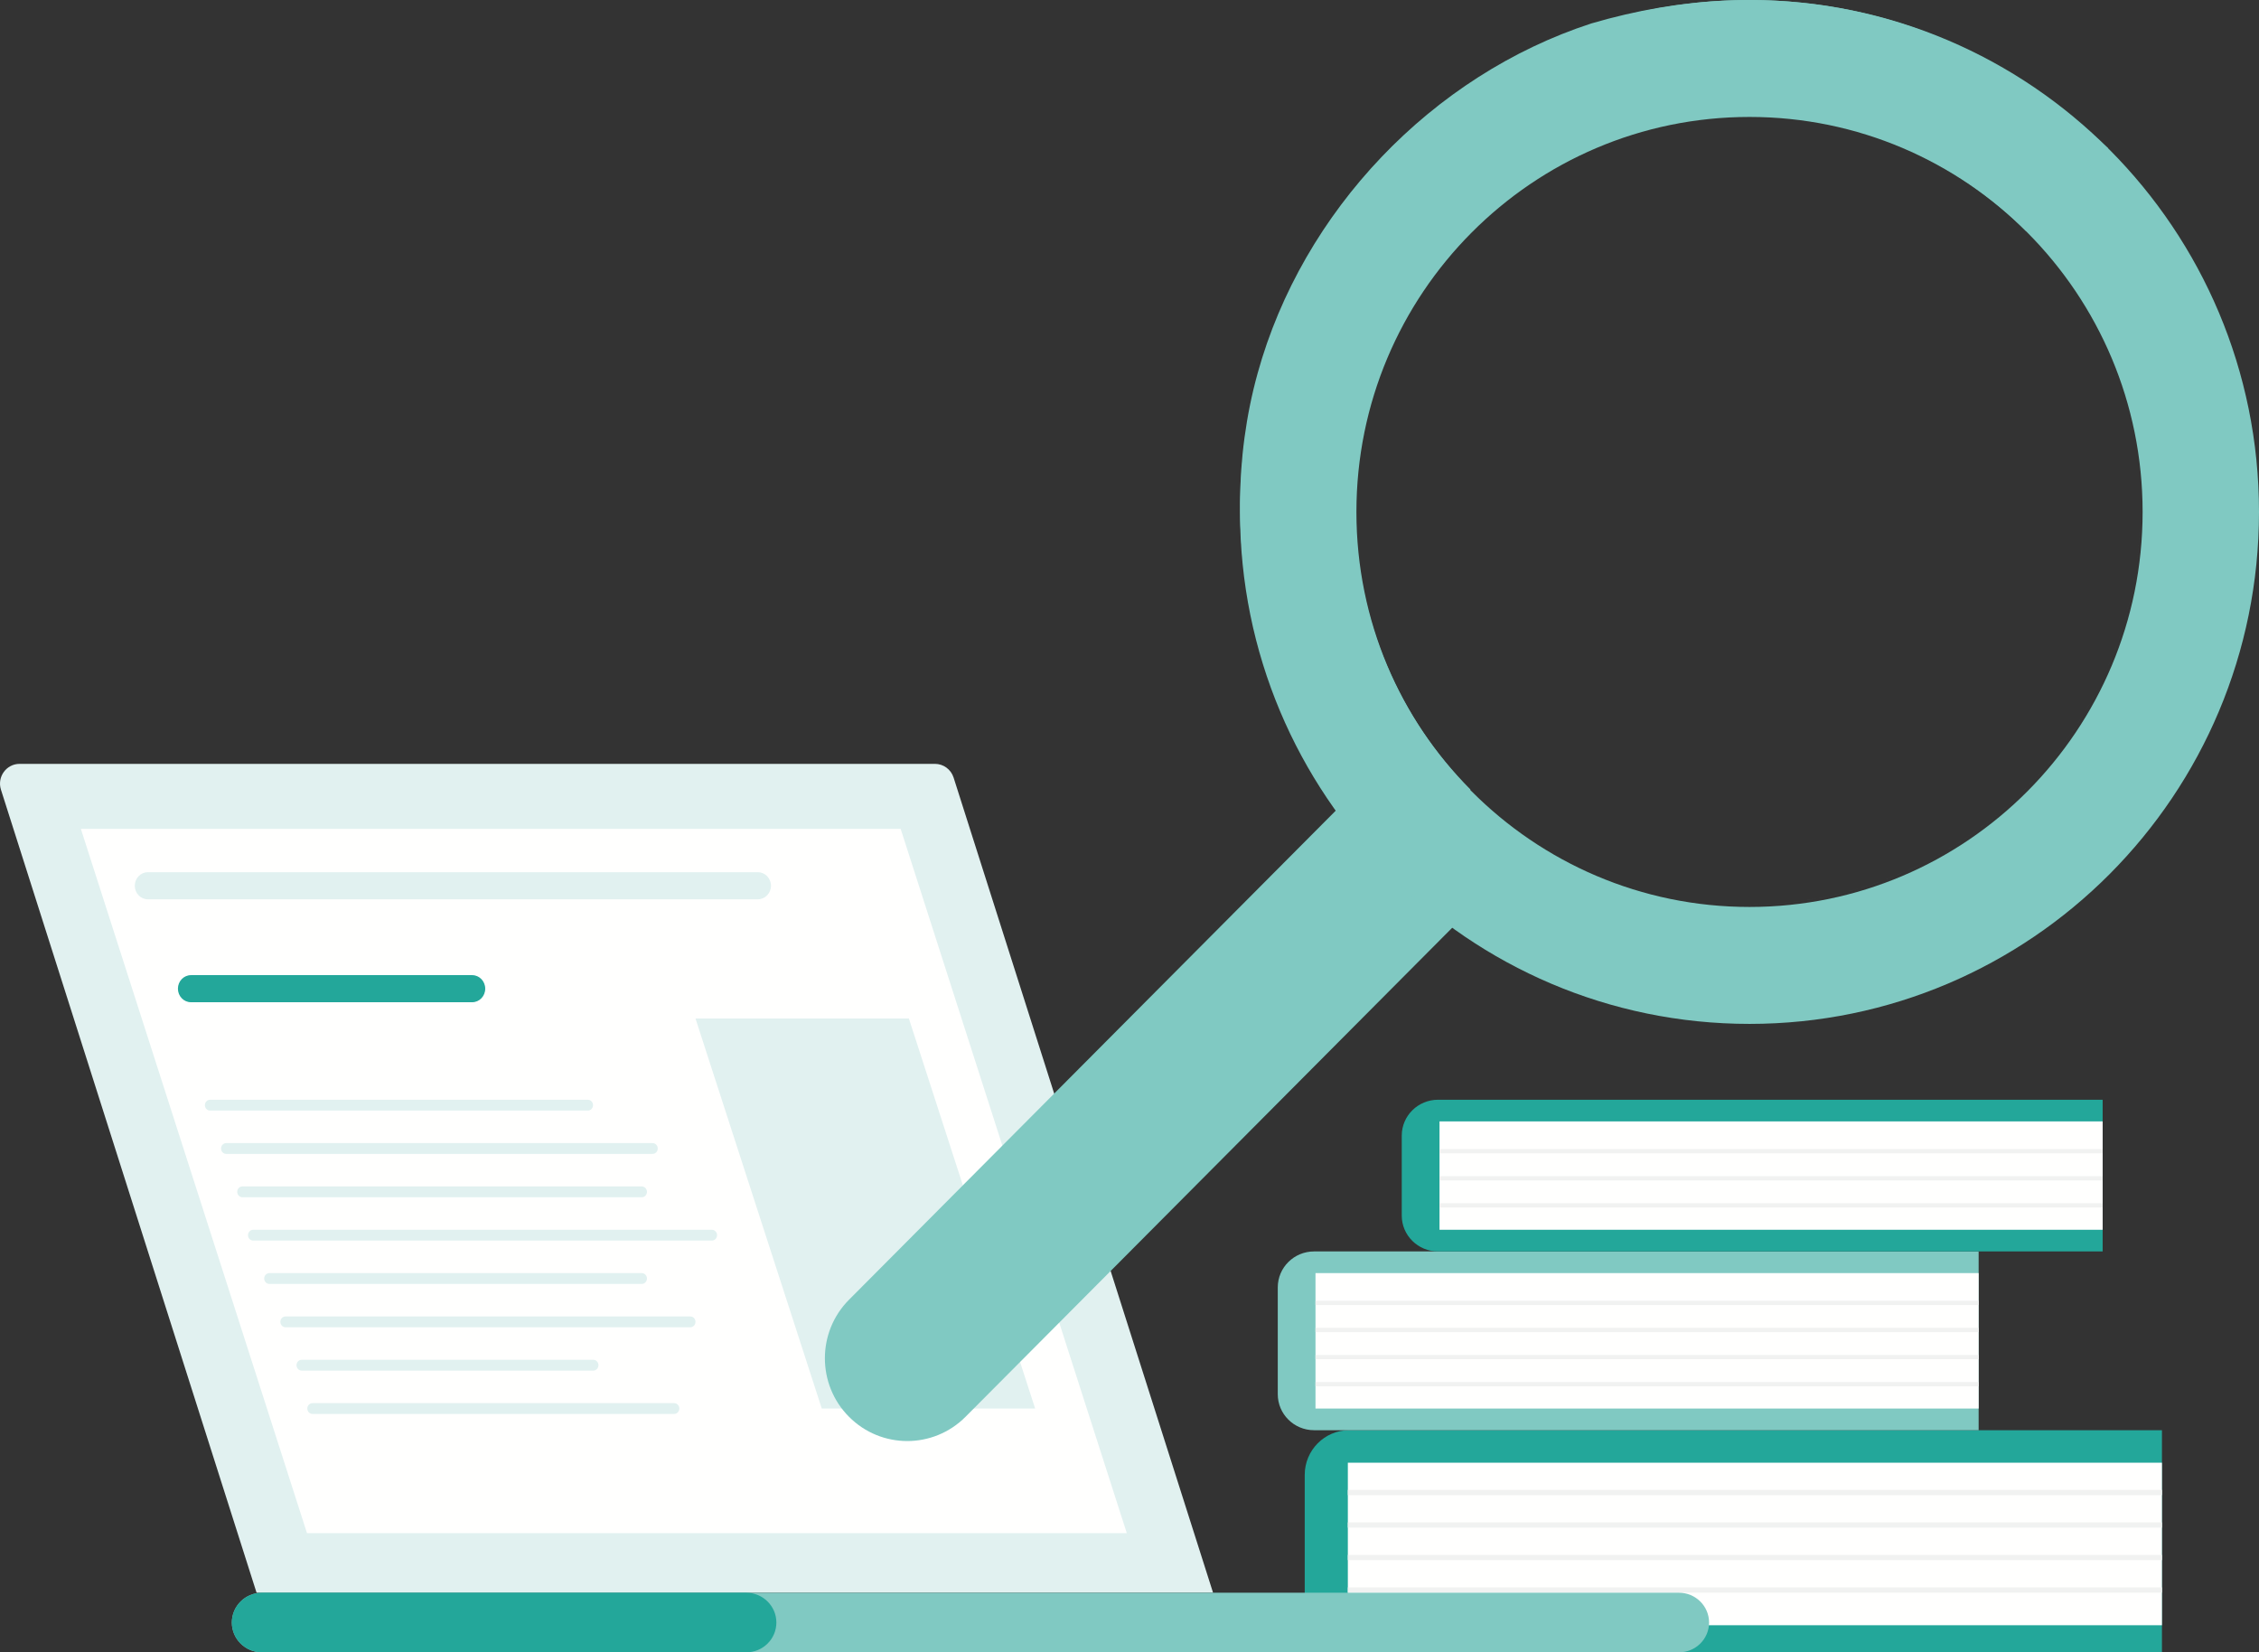 <?xml version="1.0" encoding="UTF-8"?>
<svg width="134px" height="98px" viewBox="0 0 134 98" version="1.1" xmlns="http://www.w3.org/2000/svg" xmlns:xlink="http://www.w3.org/1999/xlink">
    <rect x="0" y="0" width="134" height="98" fill="#333333" stroke="none"/>
    <!-- Generator: Sketch 55.2 (78181) - https://sketchapp.com -->
    <title>Blank-faq</title>
    <desc>Created with Sketch.</desc>
    <g id="a" stroke="none" stroke-width="1" fill="none" fill-rule="evenodd">
        <g id="No-Results" transform="translate(-121, -479)">
            <g id="Blank-faq" transform="translate(121, 479)">
                <path d="M128.243,98 L80.027,98 C78.573,98 77.394,96.813 77.394,95.348 L77.394,87.477 C77.394,86.013 78.573,84.826 80.027,84.826 L128.243,84.826 L128.243,98" id="Fill-5" fill="#23A79A"></path>
                <polygon id="Fill-6" fill="#FFFFFE" points="79.952 96.393 128.243 96.393 128.243 86.754 79.952 86.754"></polygon>
                <polygon id="Fill-7" fill="#F1F2F1" points="79.952 88.677 128.243 88.677 128.243 88.366 79.952 88.366"></polygon>
                <polygon id="Fill-8" fill="#F1F2F1" points="79.952 90.605 128.243 90.605 128.243 90.294 79.952 90.294"></polygon>
                <polygon id="Fill-9" fill="#F1F2F1" points="79.952 92.533 128.243 92.533 128.243 92.221 79.952 92.221"></polygon>
                <polygon id="Fill-10" fill="#F1F2F1" points="79.952 94.461 128.243 94.461 128.243 94.149 79.952 94.149"></polygon>
                <path d="M117.37,84.826 L77.948,84.826 C76.759,84.826 75.795,83.871 75.795,82.692 L75.795,76.357 C75.795,75.179 76.759,74.223 77.948,74.223 L117.37,74.223 L117.37,84.826" id="Fill-11" fill="#80C9C2" fill-rule="nonzero"></path>
                <polygon id="Fill-12" fill="#FFFFFE" points="78.033 83.541 117.37 83.541 117.37 75.508 78.033 75.508"></polygon>
                <polygon id="Fill-13" fill="#F1F2F1" points="78.033 77.402 117.37 77.402 117.37 77.148 78.033 77.148"></polygon>
                <polygon id="Fill-14" fill="#F1F2F1" points="78.033 79.009 117.37 79.009 117.37 78.755 78.033 78.755"></polygon>
                <polygon id="Fill-15" fill="#F1F2F1" points="78.033 80.616 117.37 80.616 117.37 80.361 78.033 80.361"></polygon>
                <polygon id="Fill-16" fill="#F1F2F1" points="78.033 82.222 117.37 82.222 117.37 81.968 78.033 81.968"></polygon>
                <path d="M124.726,74.223 L85.304,74.223 C84.114,74.223 83.15,73.272 83.15,72.097 L83.15,67.352 C83.15,66.178 84.114,65.226 85.304,65.226 L124.726,65.226 L124.726,74.223" id="Fill-17" fill="#23A79A"></path>
                <polygon id="Fill-18" fill="#FFFFFE" points="85.389 72.938 124.726 72.938 124.726 66.511 85.389 66.511"></polygon>
                <polygon id="Fill-19" fill="#F1F2F1" points="85.389 68.406 124.726 68.406 124.726 68.152 85.389 68.152"></polygon>
                <polygon id="Fill-20" fill="#F1F2F1" points="85.389 70.012 124.726 70.012 124.726 69.758 85.389 69.758"></polygon>
                <polygon id="Fill-21" fill="#F1F2F1" points="85.389 71.619 124.726 71.619 124.726 71.365 85.389 71.365"></polygon>
                <path d="M71.957,94.466 L15.219,94.466 L0.057,46.837 C-0.184,46.079 0.375,45.305 1.163,45.305 L55.459,45.305 C55.964,45.305 56.411,45.634 56.566,46.119 L71.957,94.466" id="Fill-22" fill="#E1F1F0"></path>
                <polyline id="Fill-23" fill="#FFFFFE" points="66.84 90.931 18.21 90.931 4.797 49.161 53.426 49.161 66.84 90.931"></polyline>
                <path d="M99.593,94.466 L15.538,94.466 C14.552,94.466 13.752,95.257 13.752,96.233 C13.752,97.209 14.552,98 15.538,98 L99.593,98 C100.58,98 101.379,97.209 101.379,96.233 C101.379,95.257 100.58,94.466 99.593,94.466" id="Fill-24" fill="#80C9C2" fill-rule="nonzero"></path>
                <path d="M44.267,94.466 L15.537,94.466 C14.551,94.466 13.752,95.257 13.752,96.233 C13.752,97.209 14.551,98 15.537,98 L44.267,98 C45.253,98 46.053,97.209 46.053,96.233 C46.053,95.257 45.253,94.466 44.267,94.466" id="Fill-25" fill="#23A79A"></path>
                <path d="M44.955,53.338 L8.773,53.338 C8.343,53.338 7.995,52.978 7.995,52.534 C7.995,52.091 8.343,51.731 8.773,51.731 L44.955,51.731 C45.385,51.731 45.733,52.091 45.733,52.534 C45.733,52.978 45.385,53.338 44.955,53.338" id="Fill-26" fill="#E1F1F0"></path>
                <path d="M11.328,59.443 L28.009,59.443 C28.436,59.443 28.783,59.083 28.783,58.639 C28.783,58.196 28.436,57.836 28.009,57.836 L11.328,57.836 C10.9,57.836 10.554,58.196 10.554,58.639 C10.554,59.083 10.9,59.443 11.328,59.443" id="Fill-27" fill="#23A79A"></path>
                <path d="M34.867,65.869 L12.464,65.869 C12.292,65.869 12.153,65.725 12.153,65.548 C12.153,65.37 12.292,65.226 12.464,65.226 L34.867,65.226 C35.039,65.226 35.179,65.37 35.179,65.548 C35.179,65.725 35.039,65.869 34.867,65.869" id="Fill-28" fill="#E1F1F0"></path>
                <path d="M38.708,68.439 L13.42,68.439 C13.25,68.439 13.112,68.295 13.112,68.118 C13.112,67.94 13.25,67.797 13.42,67.797 L38.708,67.797 C38.879,67.797 39.017,67.94 39.017,68.118 C39.017,68.295 38.879,68.439 38.708,68.439" id="Fill-29" fill="#E1F1F0"></path>
                <path d="M38.069,71.01 L14.38,71.01 C14.21,71.01 14.072,70.866 14.072,70.689 C14.072,70.511 14.21,70.367 14.38,70.367 L38.069,70.367 C38.239,70.367 38.377,70.511 38.377,70.689 C38.377,70.866 38.239,71.01 38.069,71.01" id="Fill-30" fill="#E1F1F0"></path>
                <path d="M42.224,73.58 L15.021,73.58 C14.85,73.58 14.711,73.436 14.711,73.259 C14.711,73.082 14.85,72.938 15.021,72.938 L42.224,72.938 C42.396,72.938 42.535,73.082 42.535,73.259 C42.535,73.436 42.396,73.58 42.224,73.58" id="Fill-31" fill="#E1F1F0"></path>
                <path d="M38.066,76.151 L15.982,76.151 C15.81,76.151 15.671,76.007 15.671,75.83 C15.671,75.652 15.81,75.508 15.982,75.508 L38.066,75.508 C38.238,75.508 38.377,75.652 38.377,75.83 C38.377,76.007 38.238,76.151 38.066,76.151" id="Fill-32" fill="#E1F1F0"></path>
                <path d="M40.947,78.721 L16.939,78.721 C16.768,78.721 16.63,78.577 16.63,78.4 C16.63,78.222 16.768,78.079 16.939,78.079 L40.947,78.079 C41.118,78.079 41.255,78.222 41.255,78.4 C41.255,78.577 41.118,78.721 40.947,78.721" id="Fill-33" fill="#E1F1F0"></path>
                <path d="M35.191,81.292 L17.897,81.292 C17.727,81.292 17.589,81.148 17.589,80.97 C17.589,80.793 17.727,80.649 17.897,80.649 L35.191,80.649 C35.361,80.649 35.499,80.793 35.499,80.97 C35.499,81.148 35.361,81.292 35.191,81.292" id="Fill-34" fill="#E1F1F0"></path>
                <path d="M39.985,83.862 L18.54,83.862 C18.369,83.862 18.229,83.718 18.229,83.541 C18.229,83.364 18.369,83.22 18.54,83.22 L39.985,83.22 C40.157,83.22 40.296,83.364 40.296,83.541 C40.296,83.718 40.157,83.862 39.985,83.862" id="Fill-35" fill="#E1F1F0"></path>
                <polyline id="Fill-36" fill="#E1F1F0" points="61.403 83.541 48.746 83.541 41.255 60.407 53.913 60.407 61.403 83.541"></polyline>
                <path d="M50.362,84.031 L50.362,84.031 C48.454,82.114 48.454,79.005 50.362,77.088 L80.077,47.233 L86.988,54.176 L57.273,84.031 C55.364,85.948 52.27,85.948 50.362,84.031" id="Fill-37" fill="#80C9C2" fill-rule="nonzero"></path>
                <path d="M103.778,53.792 C90.9,53.792 80.46,43.303 80.46,30.364 C80.46,17.425 90.9,6.936 103.778,6.936 C116.656,6.936 127.096,17.425 127.096,30.364 C127.096,43.303 116.656,53.792 103.778,53.792 M103.778,0 C87.087,0 73.556,13.595 73.556,30.364 C73.556,47.134 87.087,60.728 103.778,60.728 C120.469,60.728 134,47.134 134,30.364 C134,13.595 120.469,0 103.778,0" id="Fill-38" fill="#80C9C2" fill-rule="nonzero"></path>
                <path d="M87.226,46.828 C83.009,42.59 80.4,36.735 80.4,30.268 C80.4,17.334 90.834,6.849 103.706,6.849 C110.141,6.849 115.968,9.47 120.185,13.708 C121.81,12.075 123.482,10.478 125.045,8.786 C120.789,4.968 116.25,2.119 110.63,0.796 C105.192,-0.485 99.726,-0.172 94.392,1.391 C84.945,4.468 77.261,12.523 74.601,22.137 C71.831,32.149 74.68,43.651 81.825,51.193 C81.996,51.374 82.17,51.553 82.347,51.731 L87.226,46.828" id="Fill-39" fill="#80C9C2" fill-rule="nonzero"></path>
                <path d="M103.618,53.659 C97.171,53.659 91.335,51.033 87.11,46.789 C91.335,51.033 97.171,53.659 103.618,53.659 C112.662,53.659 120.505,48.492 124.382,40.936 C126.033,37.72 126.964,34.071 126.964,30.203 C126.964,43.157 116.512,53.659 103.618,53.659 M84.486,43.648 L84.486,43.648 C81.83,39.841 80.272,35.205 80.272,30.203 C80.272,35.205 81.83,39.841 84.486,43.648" id="Fill-42" fill="#4E5C66"></path>
                <path d="M87.067,46.911 C86.1,45.942 85.217,44.888 84.43,43.761 C85.217,44.888 86.1,45.942 87.067,46.911 M104.258,6.755 C104.098,6.751 103.937,6.748 103.776,6.748 C103.937,6.748 104.098,6.751 104.258,6.755" id="Fill-43" fill="#6F7FA9"></path>
            </g>
        </g>
    </g>
</svg>